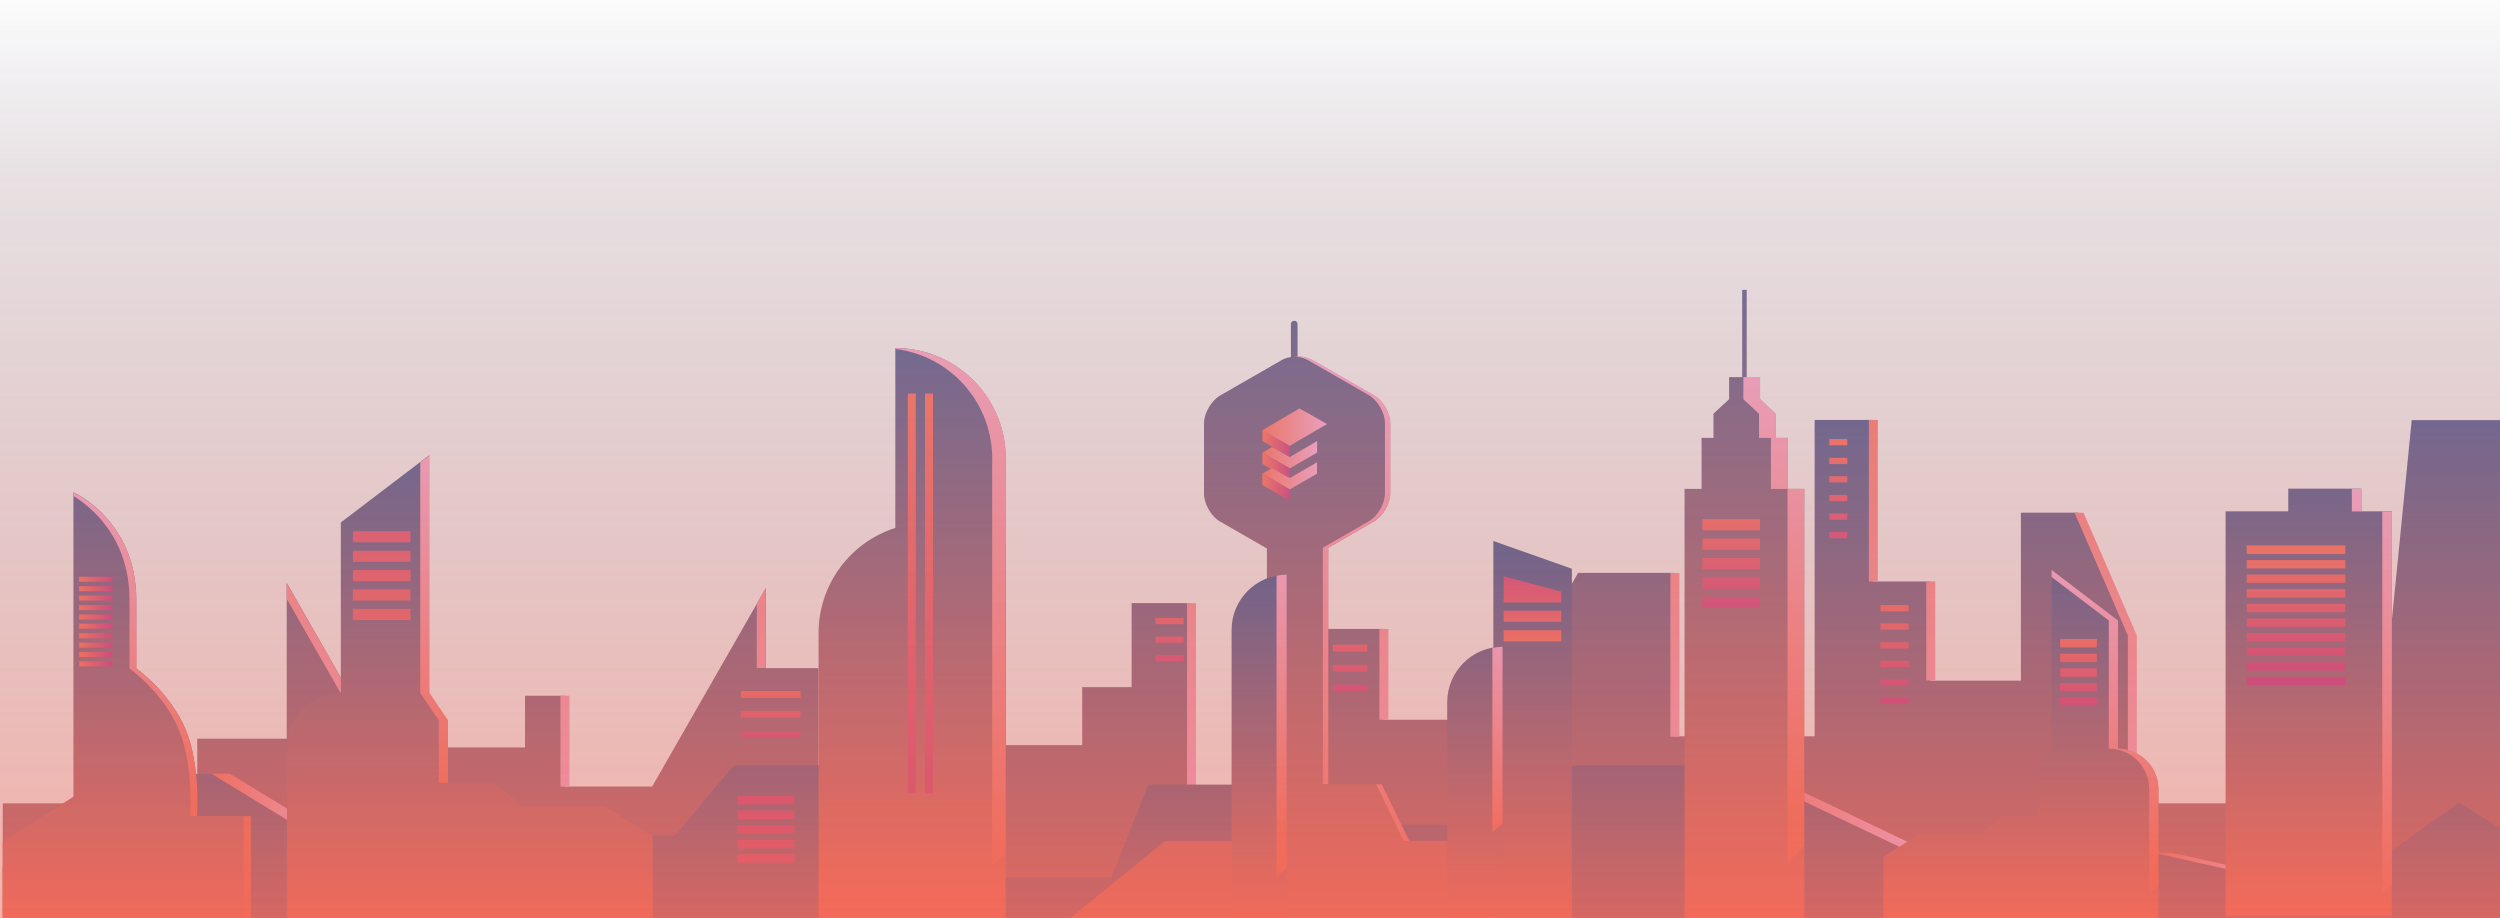 <svg xmlns="http://www.w3.org/2000/svg" width="1280" height="470"><linearGradient id="a" x1="-401.186" x2="-401.186" y1="2599.151" y2="2600.185" gradientTransform="matrix(1280 0 0 470 514158 -1221616.75)" gradientUnits="userSpaceOnUse"><stop offset="0" stop-color="#010028" stop-opacity="0"/><stop offset=".204" stop-color="#4e1327" stop-opacity=".323"/><stop offset="1" stop-color="#ef3b24"/></linearGradient><path fill="url(#a)" d="M0 0h1280v470H0z" opacity=".404"/><g opacity=".596"><linearGradient id="b" x1="-620.014" x2="-620.014" y1="3114.476" y2="3115.646" gradientTransform="matrix(1280 0 0 -254.143 794259 792033.813)" gradientUnits="userSpaceOnUse"><stop offset="0" stop-color="#ef3b24"/><stop offset="1" stop-color="#262261"/></linearGradient><path fill="url(#b)" d="M1.4 469.1h1279.2v-254h-45.8l-15.1 152.2-44.2 44h-84v-86l-27.3-62.8h-29.5v86h-46.4v-50.8h-29.5V215h-29.7v162h-72v-83.7H808l-43 75.2h-56.7V322H680v-56.2h-8.6v-38.6h-13.3v184.1h-48.4V308.8h-30.3v43h-25.3v29.7H515V279.1h-32.8v125.6h-63.1v-62.6h-27v-41l-58.2 101.6H289v-46.5h-20.2v26.5h-46.6v40.7h-38.6v-60.6l-36.8-64.4v79.8H101v33.1H1.4v57.8z"/><g transform="translate(145.455 66.71)"><linearGradient id="c" x1="-631.999" x2="-631.999" y1="3003.136" y2="2996.105" gradientTransform="matrix(4.643 0 0 -46.527 3497.485 139822.078)" gradientUnits="userSpaceOnUse"><stop offset="0" stop-color="#ef3b24"/><stop offset="1" stop-color="#eb80af"/></linearGradient><path fill="url(#c)" d="M560.8 255.3h4.6v46.5h-4.6z"/><linearGradient id="d" x1="-632.018" x2="-632.018" y1="3028.095" y2="3024.195" gradientTransform="matrix(4.643 0 0 -83.861 3646.54 254034.266)" gradientUnits="userSpaceOnUse"><stop offset="0" stop-color="#ef3b24"/><stop offset="1" stop-color="#eb80af"/></linearGradient><path fill="url(#d)" d="M709.8 226.7h4.6v83.8h-4.6z"/><linearGradient id="e" x1="-746.485" x2="-746.485" y1="3041.805" y2="3039.608" gradientTransform="matrix(31.934 0 0 -148.866 24770.88 452916.531)" gradientUnits="userSpaceOnUse"><stop offset="0" stop-color="#ef3b24"/><stop offset="1" stop-color="#eb80af"/></linearGradient><path fill="url(#e)" d="M944 344.6h4.6v-86l-27.3-62.8h-4.6l27.3 62.8v86z"/><linearGradient id="f" x1="-632.034" x2="-632.034" y1="3007.331" y2="3000.878" gradientTransform="matrix(4.643 0 0 -50.696 3777.687 152554.813)" gradientUnits="userSpaceOnUse"><stop offset="0" stop-color="#ef3b24"/><stop offset="1" stop-color="#eb80af"/></linearGradient><path fill="url(#f)" d="M840.8 231h4.6v50.7h-4.6z"/><linearGradient id="g" x1="-632.03" x2="-632.03" y1="3026.71" y2="3022.755" gradientTransform="matrix(4.643 0 0 -82.724 3748.217 250476.719)" gradientUnits="userSpaceOnUse"><stop offset="0" stop-color="#ef3b24"/><stop offset="1" stop-color="#eb80af"/></linearGradient><path fill="url(#g)" d="M811.4 148.3h4.6V231h-4.6z"/><linearGradient id="h" x1="-631.994" x2="-631.994" y1="2988.947" y2="2980.465" gradientTransform="matrix(4.643 0 0 -38.567 3460.624 115369.89)" gradientUnits="userSpaceOnUse"><stop offset="0" stop-color="#ef3b24"/><stop offset="1" stop-color="#eb80af"/></linearGradient><path fill="url(#h)" d="M524 160.5h4.6V199H524z"/><linearGradient id="i" x1="-749.073" x2="-749.073" y1="3038.639" y2="3036.023" gradientTransform="matrix(36.861 0 0 -125.082 27631.305 380174.219)" gradientUnits="userSpaceOnUse"><stop offset="0" stop-color="#ef3b24"/><stop offset="1" stop-color="#eb80af"/></linearGradient><path fill="url(#i)" d="M33.5 296.1v60.6h4.6v-60.6L1.3 231.7v8.1l32.2 56.3z"/><linearGradient id="j" x1="-631.945" x2="-631.945" y1="3003.871" y2="2996.84" gradientTransform="matrix(4.643 0 0 -46.527 3077.989 139856.281)" gradientUnits="userSpaceOnUse"><stop offset="0" stop-color="#ef3b24"/><stop offset="1" stop-color="#eb80af"/></linearGradient><path fill="url(#j)" d="M141.5 289.5h4.6V336h-4.6z"/><linearGradient id="k" x1="-631.958" x2="-631.958" y1="2995.012" y2="2987.038" gradientTransform="matrix(4.643 0 0 -41.03 3178.532 122980.492)" gradientUnits="userSpaceOnUse"><stop offset="0" stop-color="#ef3b24"/><stop offset="1" stop-color="#eb80af"/></linearGradient><path fill="url(#k)" d="M242 275.3h4.6v-41l-4.6 8.1v32.9z"/><linearGradient id="l" x1="-631.986" x2="-631.986" y1="3034.049" y2="3030.858" gradientTransform="matrix(4.643 0 0 -102.529 3398.936 311173.188)" gradientUnits="userSpaceOnUse"><stop offset="0" stop-color="#ef3b24"/><stop offset="1" stop-color="#eb80af"/></linearGradient><path fill="url(#l)" d="M462.3 242.1h4.6v102.5h-4.6z"/></g><linearGradient id="m" x1="-600.173" x2="-600.173" y1="2328.993" y2="2316.117" gradientTransform="matrix(30.607 0 0 -3.506 18764.129 8511.662)" gradientUnits="userSpaceOnUse"><stop offset="0" stop-color="#ef3b24"/><stop offset="1" stop-color="#b90050"/></linearGradient><path fill="url(#m)" d="M379.3 353.8h30.6v3.5h-30.6z"/><linearGradient id="n" x1="-600.173" x2="-600.173" y1="2331.912" y2="2319.036" gradientTransform="matrix(30.607 0 0 -3.506 18764.129 8521.896)" gradientUnits="userSpaceOnUse"><stop offset="0" stop-color="#ef3b24"/><stop offset="1" stop-color="#b90050"/></linearGradient><path fill="url(#n)" d="M379.3 364h30.6v3.5h-30.6z"/><linearGradient id="o" x1="-600.173" x2="-600.173" y1="2334.858" y2="2321.982" gradientTransform="matrix(30.607 0 0 -3.506 18764.129 8532.225)" gradientUnits="userSpaceOnUse"><stop offset="0" stop-color="#ef3b24"/><stop offset="1" stop-color="#b90050"/></linearGradient><path fill="url(#o)" d="M379.3 374.3h30.6v3.5h-30.6z"/><linearGradient id="p" x1="-585.211" x2="-585.211" y1="2332.591" y2="2316.179" gradientTransform="matrix(17.625 0 0 -3.506 11005.534 8487.973)" gradientUnits="userSpaceOnUse"><stop offset="0" stop-color="#ef3b24"/><stop offset="1" stop-color="#b90050"/></linearGradient><path fill="url(#p)" d="M682.4 330.1H700v3.5h-17.6z"/><linearGradient id="q" x1="-585.211" x2="-585.211" y1="2335.51" y2="2319.098" gradientTransform="matrix(17.625 0 0 -3.506 11005.534 8498.206)" gradientUnits="userSpaceOnUse"><stop offset="0" stop-color="#ef3b24"/><stop offset="1" stop-color="#b90050"/></linearGradient><path fill="url(#q)" d="M682.4 340.4H700v3.5h-17.6z"/><linearGradient id="r" x1="-585.211" x2="-585.211" y1="2338.429" y2="2322.017" gradientTransform="matrix(17.625 0 0 -3.506 11005.534 8508.44)" gradientUnits="userSpaceOnUse"><stop offset="0" stop-color="#ef3b24"/><stop offset="1" stop-color="#b90050"/></linearGradient><path fill="url(#r)" d="M682.4 350.6H700v3.5h-17.6z"/><linearGradient id="s" x1="-577.313" x2="-577.313" y1="2262.742" y2="2242.655" gradientTransform="matrix(14.403 0 0 -3.222 8913.799 7586.255)" gradientUnits="userSpaceOnUse"><stop offset="0" stop-color="#ef3b24"/><stop offset="1" stop-color="#b90050"/></linearGradient><path fill="url(#s)" d="M591.6 316.4H606v3.2h-14.4z"/><linearGradient id="t" x1="-577.313" x2="-577.313" y1="2265.682" y2="2245.596" gradientTransform="matrix(14.403 0 0 -3.222 8913.799 7595.731)" gradientUnits="userSpaceOnUse"><stop offset="0" stop-color="#ef3b24"/><stop offset="1" stop-color="#b90050"/></linearGradient><path fill="url(#t)" d="M591.6 325.9H606v3.2h-14.4z"/><linearGradient id="u" x1="-577.313" x2="-577.313" y1="2268.654" y2="2248.567" gradientTransform="matrix(14.403 0 0 -3.222 8913.799 7605.301)" gradientUnits="userSpaceOnUse"><stop offset="0" stop-color="#ef3b24"/><stop offset="1" stop-color="#b90050"/></linearGradient><path fill="url(#u)" d="M591.6 335.4H606v3.2h-14.4z"/><linearGradient id="v" x1="-577.328" x2="-577.328" y1="2259.409" y2="2238.539" gradientTransform="matrix(14.403 0 0 -3.222 9285.253 7579.623)" gradientUnits="userSpaceOnUse"><stop offset="0" stop-color="#ef3b24"/><stop offset="1" stop-color="#b90050"/></linearGradient><path fill="url(#v)" d="M962.8 309.8h14.4v3.2h-14.4z"/><linearGradient id="w" x1="-577.328" x2="-577.328" y1="2262.35" y2="2241.479" gradientTransform="matrix(14.403 0 0 -3.222 9285.253 7589.099)" gradientUnits="userSpaceOnUse"><stop offset="0" stop-color="#ef3b24"/><stop offset="1" stop-color="#b90050"/></linearGradient><path fill="url(#w)" d="M962.8 319.2h14.4v3.2h-14.4z"/><linearGradient id="x" x1="-577.328" x2="-577.328" y1="2265.321" y2="2244.451" gradientTransform="matrix(14.403 0 0 -3.222 9285.253 7598.668)" gradientUnits="userSpaceOnUse"><stop offset="0" stop-color="#ef3b24"/><stop offset="1" stop-color="#b90050"/></linearGradient><path fill="url(#x)" d="M962.8 328.8h14.4v3.2h-14.4z"/><linearGradient id="y" x1="-577.328" x2="-577.328" y1="2268.262" y2="2247.392" gradientTransform="matrix(14.403 0 0 -3.222 9285.253 7608.145)" gradientUnits="userSpaceOnUse"><stop offset="0" stop-color="#ef3b24"/><stop offset="1" stop-color="#b90050"/></linearGradient><path fill="url(#y)" d="M962.8 338.3h14.4v3.2h-14.4z"/><linearGradient id="z" x1="-577.328" x2="-577.328" y1="2271.232" y2="2250.363" gradientTransform="matrix(14.403 0 0 -3.222 9285.253 7617.715)" gradientUnits="userSpaceOnUse"><stop offset="0" stop-color="#ef3b24"/><stop offset="1" stop-color="#b90050"/></linearGradient><path fill="url(#z)" d="M962.8 347.8h14.4v3.2h-14.4z"/><linearGradient id="A" x1="-577.328" x2="-577.328" y1="2274.173" y2="2253.303" gradientTransform="matrix(14.403 0 0 -3.222 9285.253 7627.191)" gradientUnits="userSpaceOnUse"><stop offset="0" stop-color="#ef3b24"/><stop offset="1" stop-color="#b90050"/></linearGradient><path fill="url(#A)" d="M962.8 357.3h14.4v3.2h-14.4z"/><linearGradient id="B" x1="-552.852" x2="-552.852" y1="2257.228" y2="2233.977" gradientTransform="matrix(9.192 0 0 -3.222 6022.974 7494.623)" gradientUnits="userSpaceOnUse"><stop offset="0" stop-color="#ef3b24"/><stop offset="1" stop-color="#b90050"/></linearGradient><path fill="url(#B)" d="M936.6 224.8h9.2v3.2h-9.2z"/><linearGradient id="C" x1="-552.852" x2="-552.852" y1="2260.199" y2="2236.948" gradientTransform="matrix(9.192 0 0 -3.222 6022.974 7504.194)" gradientUnits="userSpaceOnUse"><stop offset="0" stop-color="#ef3b24"/><stop offset="1" stop-color="#b90050"/></linearGradient><path fill="url(#C)" d="M936.6 234.4h9.2v3.2h-9.2z"/><linearGradient id="D" x1="-552.852" x2="-552.852" y1="2263.14" y2="2239.889" gradientTransform="matrix(9.192 0 0 -3.222 6022.974 7513.67)" gradientUnits="userSpaceOnUse"><stop offset="0" stop-color="#ef3b24"/><stop offset="1" stop-color="#b90050"/></linearGradient><path fill="url(#D)" d="M936.6 243.8h9.2v3.2h-9.2z"/><linearGradient id="E" x1="-552.852" x2="-552.852" y1="2266.11" y2="2242.859" gradientTransform="matrix(9.192 0 0 -3.222 6022.974 7523.24)" gradientUnits="userSpaceOnUse"><stop offset="0" stop-color="#ef3b24"/><stop offset="1" stop-color="#b90050"/></linearGradient><path fill="url(#E)" d="M936.6 253.4h9.2v3.2h-9.2z"/><linearGradient id="F" x1="-552.852" x2="-552.852" y1="2269.052" y2="2245.801" gradientTransform="matrix(9.192 0 0 -3.222 6022.974 7532.716)" gradientUnits="userSpaceOnUse"><stop offset="0" stop-color="#ef3b24"/><stop offset="1" stop-color="#b90050"/></linearGradient><path fill="url(#F)" d="M936.6 262.9h9.2v3.2h-9.2z"/><linearGradient id="G" x1="-552.852" x2="-552.852" y1="2272.022" y2="2248.771" gradientTransform="matrix(9.192 0 0 -3.222 6022.974 7542.288)" gradientUnits="userSpaceOnUse"><stop offset="0" stop-color="#ef3b24"/><stop offset="1" stop-color="#b90050"/></linearGradient><path fill="url(#G)" d="M936.6 272.4h9.2v3.2h-9.2z"/><g transform="translate(0 243.53)"><linearGradient id="H" x1="-620.014" x2="-620.014" y1="2845.724" y2="2848.289" gradientTransform="matrix(1280 0 0 -78.271 794259 223010.797)" gradientUnits="userSpaceOnUse"><stop offset="0" stop-color="#ef3b24"/><stop offset="1" stop-color="#262261"/></linearGradient><path fill="url(#H)" d="M1.4 226.5v-26l77.8-47.8h38.4l51.8 31.6h176.1l30.3-36h58.7l31.3 57.4H569l18.9-47.5h79.6l17 20.5h67l54.2-30.3h88.4l94.1 44.9h123.7l56.3 12.5h36.8l54.1-38.4 21.4 13.3v46H1.4z"/><g transform="translate(106.888)"><linearGradient id="I" x1="-721.889" x2="-720.89" y1="2820.214" y2="2820.214" gradientTransform="matrix(103.666 0 0 -44.916 75613.227 126843.484)" gradientUnits="userSpaceOnUse"><stop offset="0" stop-color="#ef3b24"/><stop offset="1" stop-color="#eb80af"/></linearGradient><path fill="url(#I)" d="M881.5 193.1l-94.1-44.9h-9.5l94.1 44.9h9.5z"/><linearGradient id="J" x1="-718.434" x2="-717.434" y1="2658.453" y2="2658.453" gradientTransform="matrix(65.763 0 0 -12.508 48242.02 33451.309)" gradientUnits="userSpaceOnUse"><stop offset="0" stop-color="#ef3b24"/><stop offset="1" stop-color="#eb80af"/></linearGradient><path fill="url(#J)" d="M1061.4 205.6l-56.3-12.5h-9.5l56.3 12.5h9.5z"/><path fill="#fbb818" d="M359 205.6l-31.3-57.4h-9.5l31.3 57.4h9.5z"/><linearGradient id="K" x1="-717.737" x2="-716.738" y1="2794.043" y2="2794.043" gradientTransform="matrix(61.309 0 0 -31.649 44005.078 88597.047)" gradientUnits="userSpaceOnUse"><stop offset="0" stop-color="#ef3b24"/><stop offset="1" stop-color="#eb80af"/></linearGradient><path fill="url(#K)" d="M10.8 152.6H1.3l51.8 31.6h9.5"/></g><linearGradient id="L" x1="-599.183" x2="-599.183" y1="2204.679" y2="2236.68" gradientTransform="matrix(29.186 0 0 -4.264 17879.89 9653.498)" gradientUnits="userSpaceOnUse"><stop offset="0" stop-color="#ef3b24"/><stop offset="1" stop-color="#b90050"/></linearGradient><path fill="url(#L)" d="M377.5 168.3h29.2V164h-29.2v4.3z"/><linearGradient id="M" x1="-599.183" x2="-599.183" y1="2206.44" y2="2238.44" gradientTransform="matrix(29.186 0 0 -4.264 17879.89 9661.072)" gradientUnits="userSpaceOnUse"><stop offset="0" stop-color="#ef3b24"/><stop offset="1" stop-color="#b90050"/></linearGradient><path fill="url(#M)" d="M377.5 175.8h29.2v-4.3h-29.2v4.3z"/><linearGradient id="N" x1="-599.183" x2="-599.183" y1="2208.195" y2="2240.196" gradientTransform="matrix(29.186 0 0 -4.264 17879.89 9668.559)" gradientUnits="userSpaceOnUse"><stop offset="0" stop-color="#ef3b24"/><stop offset="1" stop-color="#b90050"/></linearGradient><path fill="url(#N)" d="M377.5 183.3h29.2V179h-29.2v4.3z"/><linearGradient id="O" x1="-599.183" x2="-599.183" y1="2209.951" y2="2241.951" gradientTransform="matrix(29.186 0 0 -4.264 17879.89 9676.044)" gradientUnits="userSpaceOnUse"><stop offset="0" stop-color="#ef3b24"/><stop offset="1" stop-color="#b90050"/></linearGradient><path fill="url(#O)" d="M377.5 190.8h29.2v-4.3h-29.2v4.3z"/><linearGradient id="P" x1="-599.183" x2="-599.183" y1="2226.313" y2="2257.618" gradientTransform="matrix(29.186 0 0 -4.359 17879.89 9957.25)" gradientUnits="userSpaceOnUse"><stop offset="0" stop-color="#ef3b24"/><stop offset="1" stop-color="#b90050"/></linearGradient><path fill="url(#P)" d="M377.5 198.2h29.2v-4.4h-29.2v4.4z"/></g><linearGradient id="Q" x1="-615.599" x2="-615.599" y1="3112.801" y2="3113.899" gradientTransform="matrix(126.975 0 0 -218.04 78230.477 679188.375)" gradientUnits="userSpaceOnUse"><stop offset="0" stop-color="#ef3b24"/><stop offset="1" stop-color="#262261"/></linearGradient><path fill="url(#Q)" d="M1.4 462.3V431l36.2-23.1V252s32.2 14.3 32.2 55.1v35.1s17.1 12.1 25.1 30.9c8 18.8 5.9 44.7 5.9 44.7h27.6v52.1H1.4v-7.6z"/><g transform="translate(36.198 103.761)"><linearGradient id="R" x1="-479.201" x2="-479.201" y1="2969.205" y2="2972.604" gradientTransform="matrix(3.506 0 0 -52.117 1770.41 155055.25)" gradientUnits="userSpaceOnUse"><stop offset="0" stop-color="#ef3b24"/><stop offset="1" stop-color="#eb80af"/></linearGradient><path fill="url(#R)" d="M88.6 314.2h3.5v52.1h-3.5z"/><linearGradient id="S" x1="-646.89" x2="-646.89" y1="3005.045" y2="3006.113" gradientTransform="matrix(63.45 0 0 -165.922 41078.477 498912.281)" gradientUnits="userSpaceOnUse"><stop offset="0" stop-color="#ef3b24"/><stop offset="1" stop-color="#eb80af"/></linearGradient><path fill="url(#S)" d="M30.1 203.4v35.1s17.1 12.1 25.1 30.9c8 18.8 5.9 44.7 5.9 44.7h3.5s2.1-25.9-5.9-44.7c-8-18.8-25.1-30.9-25.1-30.9v-35.1c0-40.8-32.2-55.1-32.2-55.1v1.9c8.3 5 28.7 20.8 28.7 53.2z"/></g><linearGradient id="T" x1="-584.712" x2="-583.713" y1="2029.892" y2="2029.892" gradientTransform="matrix(17.151 0 0 -2.558 10068.905 5493.843)" gradientUnits="userSpaceOnUse"><stop offset="0" stop-color="#ef3b24"/><stop offset="1" stop-color="#b90050"/></linearGradient><path fill="url(#T)" d="M40.5 300.1h17.1v2.6H40.5z"/><linearGradient id="U" x1="-584.712" x2="-583.713" y1="2029.893" y2="2029.893" gradientTransform="matrix(17.151 0 0 -2.558 10068.905 5498.676)" gradientUnits="userSpaceOnUse"><stop offset="0" stop-color="#ef3b24"/><stop offset="1" stop-color="#b90050"/></linearGradient><path fill="url(#U)" d="M40.5 304.9h17.1v2.6H40.5z"/><linearGradient id="V" x1="-584.712" x2="-583.713" y1="2029.894" y2="2029.894" gradientTransform="matrix(17.151 0 0 -2.558 10068.905 5503.51)" gradientUnits="userSpaceOnUse"><stop offset="0" stop-color="#ef3b24"/><stop offset="1" stop-color="#b90050"/></linearGradient><path fill="url(#V)" d="M40.5 309.8h17.1v2.6H40.5z"/><linearGradient id="W" x1="-584.712" x2="-583.713" y1="2029.895" y2="2029.895" gradientTransform="matrix(17.151 0 0 -2.558 10068.905 5508.341)" gradientUnits="userSpaceOnUse"><stop offset="0" stop-color="#ef3b24"/><stop offset="1" stop-color="#b90050"/></linearGradient><path fill="url(#W)" d="M40.5 314.6h17.1v2.6H40.5z"/><linearGradient id="X" x1="-584.712" x2="-583.713" y1="2029.896" y2="2029.896" gradientTransform="matrix(17.151 0 0 -2.558 10068.905 5513.08)" gradientUnits="userSpaceOnUse"><stop offset="0" stop-color="#ef3b24"/><stop offset="1" stop-color="#b90050"/></linearGradient><path fill="url(#X)" d="M40.5 319.3h17.1v2.6H40.5z"/><linearGradient id="Y" x1="-584.712" x2="-583.713" y1="2029.897" y2="2029.897" gradientTransform="matrix(17.151 0 0 -2.558 10068.905 5517.913)" gradientUnits="userSpaceOnUse"><stop offset="0" stop-color="#ef3b24"/><stop offset="1" stop-color="#b90050"/></linearGradient><path fill="url(#Y)" d="M40.5 324.2h17.1v2.6H40.5z"/><linearGradient id="Z" x1="-584.712" x2="-583.713" y1="2029.898" y2="2029.898" gradientTransform="matrix(17.151 0 0 -2.558 10068.905 5522.746)" gradientUnits="userSpaceOnUse"><stop offset="0" stop-color="#ef3b24"/><stop offset="1" stop-color="#b90050"/></linearGradient><path fill="url(#Z)" d="M40.5 329h17.1v2.6H40.5z"/><linearGradient id="aa" x1="-584.712" x2="-583.713" y1="2029.899" y2="2029.899" gradientTransform="matrix(17.151 0 0 -2.558 10068.905 5527.577)" gradientUnits="userSpaceOnUse"><stop offset="0" stop-color="#ef3b24"/><stop offset="1" stop-color="#b90050"/></linearGradient><path fill="url(#aa)" d="M40.5 333.8h17.1v2.6H40.5z"/><linearGradient id="ab" x1="-584.712" x2="-583.713" y1="2029.9" y2="2029.9" gradientTransform="matrix(17.151 0 0 -2.558 10068.905 5532.41)" gradientUnits="userSpaceOnUse"><stop offset="0" stop-color="#ef3b24"/><stop offset="1" stop-color="#b90050"/></linearGradient><path fill="url(#ab)" d="M40.5 338.6h17.1v2.6H40.5z"/><linearGradient id="ac" x1="-617.18" x2="-617.18" y1="3113.832" y2="3114.862" gradientTransform="matrix(187.433 0 0 -236.9 115920.734 738138.625)" gradientUnits="userSpaceOnUse"><stop offset="0" stop-color="#ef3b24"/><stop offset="1" stop-color="#262261"/></linearGradient><path fill="url(#ac)" d="M309.5 412.7h-41.7l-15.2-12h-23.4v-31.9l-9.5-14V233.1l-45.2 34.4v87.3c-15.2 0-27.5 12.3-27.6 27.5v87.6h187.3v-41.7l-24.7-15.5z"/><g transform="translate(213.87 84.809)"><linearGradient id="ad" x1="-790.593" x2="-790.593" y1="3024.127" y2="3025.284" gradientTransform="matrix(14.214 0 0 -167.723 11245.846 507535.219)" gradientUnits="userSpaceOnUse"><stop offset="0" stop-color="#ef3b24"/><stop offset="1" stop-color="#eb80af"/></linearGradient><path fill="url(#ad)" d="M1.3 151.9V270l9.5 14v32h4.7v-32L6 270V148.3l-4.7 3.6z"/></g><linearGradient id="ae" x1="-614.013" x2="-614.013" y1="3116.1" y2="3117.074" gradientTransform="matrix(95.9 0 0 -291.762 59350.8 909619.5)" gradientUnits="userSpaceOnUse"><stop offset="0" stop-color="#ef3b24"/><stop offset="1" stop-color="#262261"/></linearGradient><path fill="url(#ae)" d="M514.9 233.1c-.9-30.6-25.9-54.9-56.5-54.9v92.1c-22.9 7.3-38.6 28.3-39.3 52.3v147.3h95.8V233.1z"/><linearGradient id="af" x1="-609.503" x2="-609.503" y1="3115.096" y2="3116.232" gradientTransform="matrix(56.571 0 0 -264.66 34966.906 824880.25)" gradientUnits="userSpaceOnUse"><stop offset="0" stop-color="#ef3b24"/><stop offset="1" stop-color="#eb80af"/></linearGradient><path fill="url(#af)" d="M515 233.1c-.9-30.6-25.9-54.9-56.5-54.9v.5c27.7 3.4 48.7 26.6 49.5 54.5v209.6l6.9-5.4V322.6l.1-89.5z"/><linearGradient id="ag" x1="-605.021" x2="-605.021" y1="3111.142" y2="3112.135" gradientTransform="matrix(40.178 0 0 -193.023 25093.185 600993.25)" gradientUnits="userSpaceOnUse"><stop offset="0" stop-color="#ef3b24"/><stop offset="1" stop-color="#262261"/></linearGradient><path fill="url(#ag)" d="M764.6 277v192.9h40.2V291.2L764.6 277z"/><g transform="translate(179.378 123.66)"><linearGradient id="ah" x1="-778.831" x2="-778.831" y1="2489.266" y2="2530.581" gradientTransform="matrix(29.565 0 0 -5.686 23042.176 14419.155)" gradientUnits="userSpaceOnUse"><stop offset="0" stop-color="#ef3b24"/><stop offset="1" stop-color="#b90050"/></linearGradient><path fill="url(#ah)" d="M1.3 148.3h29.5v5.7H1.3z"/><linearGradient id="ai" x1="-778.831" x2="-778.831" y1="2491.016" y2="2532.331" gradientTransform="matrix(29.565 0 0 -5.686 23042.176 14429.105)" gradientUnits="userSpaceOnUse"><stop offset="0" stop-color="#ef3b24"/><stop offset="1" stop-color="#b90050"/></linearGradient><path fill="url(#ai)" d="M1.3 158.3h29.5v5.7H1.3z"/><linearGradient id="aj" x1="-778.831" x2="-778.831" y1="2492.766" y2="2534.081" gradientTransform="matrix(29.565 0 0 -5.686 23042.176 14439.054)" gradientUnits="userSpaceOnUse"><stop offset="0" stop-color="#ef3b24"/><stop offset="1" stop-color="#b90050"/></linearGradient><path fill="url(#aj)" d="M1.3 168.2h29.5v5.7H1.3z"/><linearGradient id="ak" x1="-778.831" x2="-778.831" y1="2494.516" y2="2535.831" gradientTransform="matrix(29.565 0 0 -5.686 23042.176 14449.004)" gradientUnits="userSpaceOnUse"><stop offset="0" stop-color="#ef3b24"/><stop offset="1" stop-color="#b90050"/></linearGradient><path fill="url(#ak)" d="M1.3 178.1h29.5v5.7H1.3z"/><linearGradient id="al" x1="-778.831" x2="-778.831" y1="2496.266" y2="2537.581" gradientTransform="matrix(29.565 0 0 -5.686 23042.176 14458.954)" gradientUnits="userSpaceOnUse"><stop offset="0" stop-color="#ef3b24"/><stop offset="1" stop-color="#b90050"/></linearGradient><path fill="url(#al)" d="M1.3 188.1h29.5v5.7H1.3z"/></g><linearGradient id="am" x1="-616.087" x2="-616.087" y1="3109.91" y2="3110.941" gradientTransform="matrix(140.905 0 0 -178.052 87844.492 554198.813)" gradientUnits="userSpaceOnUse"><stop offset="0" stop-color="#ef3b24"/><stop offset="1" stop-color="#262261"/></linearGradient><path fill="url(#am)" d="M983.1 426.9h31.3l11.4-9h17.5v-24l7.1-10.5V292l34 25.9v65.6c11.5 0 20.7 9.3 20.7 20.7v65.7H964.3v-31.3l18.8-11.7z"/><linearGradient id="an" x1="-609.148" x2="-609.148" y1="3108.826" y2="3109.782" gradientTransform="matrix(54.771 0 0 -165.732 34441.508 515678.094)" gradientUnits="userSpaceOnUse"><stop offset="0" stop-color="#ef3b24"/><stop offset="1" stop-color="#eb80af"/></linearGradient><path fill="url(#an)" d="M1084.4 383.3v-65.6l-34-25.9v3.6l29.3 22.3v65.6c11.5 0 20.7 9.3 20.7 20.7v53.4l4.7-4.1v-49.2c.1-11.4-9.2-20.7-20.7-20.8z"/><linearGradient id="ao" x1="-587.528" x2="-587.528" y1="2470.309" y2="2459.546" gradientTransform="matrix(18.857 0 0 -4.264 12143.232 10855.174)" gradientUnits="userSpaceOnUse"><stop offset="0" stop-color="#ef3b24"/><stop offset="1" stop-color="#b90050"/></linearGradient><path fill="url(#ao)" d="M1054.8 331.5h18.8v-4.3h-18.8v4.3z"/><linearGradient id="ap" x1="-587.528" x2="-587.528" y1="2472.061" y2="2461.299" gradientTransform="matrix(18.857 0 0 -4.264 12143.232 10862.612)" gradientUnits="userSpaceOnUse"><stop offset="0" stop-color="#ef3b24"/><stop offset="1" stop-color="#b90050"/></linearGradient><path fill="url(#ap)" d="M1054.8 339h18.8v-4.3h-18.8v4.3z"/><linearGradient id="aq" x1="-587.528" x2="-587.528" y1="2473.82" y2="2463.057" gradientTransform="matrix(18.857 0 0 -4.264 12143.232 10870.147)" gradientUnits="userSpaceOnUse"><stop offset="0" stop-color="#ef3b24"/><stop offset="1" stop-color="#b90050"/></linearGradient><path fill="url(#aq)" d="M1054.8 346.5h18.8v-4.3h-18.8v4.3z"/><linearGradient id="ar" x1="-587.528" x2="-587.528" y1="2475.572" y2="2464.811" gradientTransform="matrix(18.857 0 0 -4.264 12143.232 10877.584)" gradientUnits="userSpaceOnUse"><stop offset="0" stop-color="#ef3b24"/><stop offset="1" stop-color="#b90050"/></linearGradient><path fill="url(#ar)" d="M1054.8 354h18.8v-4.3h-18.8v4.3z"/><linearGradient id="as" x1="-587.528" x2="-587.528" y1="2477.331" y2="2466.568" gradientTransform="matrix(18.857 0 0 -4.264 12143.232 10885.118)" gradientUnits="userSpaceOnUse"><stop offset="0" stop-color="#ef3b24"/><stop offset="1" stop-color="#b90050"/></linearGradient><path fill="url(#as)" d="M1054.8 361.5h18.8v-4.3h-18.8v4.3z"/><linearGradient id="at" x1="-467.837" x2="-467.837" y1="3113.068" y2="3111.266" gradientTransform="matrix(4.075 0 0 -204.679 2373.229 637362.313)" gradientUnits="userSpaceOnUse"><stop offset="0" stop-color="#ef3b24"/><stop offset="1" stop-color="#b90050"/></linearGradient><path fill="url(#at)" d="M464.8 201.5h4.1v204.6h-4.1z"/><linearGradient id="au" x1="-467.838" x2="-467.838" y1="3113.068" y2="3111.266" gradientTransform="matrix(4.075 0 0 -204.679 2382.042 637362.313)" gradientUnits="userSpaceOnUse"><stop offset="0" stop-color="#ef3b24"/><stop offset="1" stop-color="#b90050"/></linearGradient><path fill="url(#au)" d="M473.6 201.5h4.1v204.6h-4.1z"/><g transform="translate(546.947 15.825)"><linearGradient id="av" x1="-1164.572" x2="-1164.572" y1="3100.675" y2="3101.74" gradientTransform="matrix(216.334 0 0 -306.017 252045.625 949317.875)" gradientUnits="userSpaceOnUse"><stop offset="0" stop-color="#ef3b24"/><stop offset="1" stop-color="#262261"/></linearGradient><path fill="url(#av)" d="M174.6 414.7l-14.1-29H133v-121l23.6-13.6c4.5-2.7 8.2-9 8.2-14.2v-36c0-5.2-3.7-11.6-8.2-14.2l-31.3-18c-2.4-1.3-5.1-1.9-7.9-2v-16.6c0-.9-.7-1.7-1.7-1.7-.9 0-1.7.7-1.7 1.7V167c-1.8.2-3.5.8-5 1.7l-31.3 18c-4.5 2.7-8.2 9-8.2 14.2V237c0 5.2 3.7 11.6 8.2 14.2l24 13.8v149.8H49.5L1.1 454.2h216.2v-39.5h-42.7z"/><g transform="translate(114.847 18.319)"><linearGradient id="aw" x1="-1245.627" x2="-1245.627" y1="2992.769" y2="3004.06" gradientTransform="matrix(16.962 0 0 -29 21179.682 87246.61)" gradientUnits="userSpaceOnUse"><stop offset="0" stop-color="#ef3b24"/><stop offset="1" stop-color="#eb80af"/></linearGradient><path fill="url(#aw)" d="M42.8 367.4l14.1 29h2.8l-14.1-29h-2.8z"/><linearGradient id="ax" x1="-1063.536" x2="-1063.536" y1="3020.048" y2="3028.334" gradientTransform="matrix(2.843 0 0 -39.514 3124.722 119790.5)" gradientUnits="userSpaceOnUse"><stop offset="0" stop-color="#ef3b24"/><stop offset="1" stop-color="#eb80af"/></linearGradient><path fill="url(#ax)" d="M99.7 396.4h2.8v39.5h-2.8z"/><linearGradient id="ay" x1="-1269.647" x2="-1269.647" y1="3078.332" y2="3079.826" gradientTransform="matrix(49.179 0 0 -219.163 62465.55 675114.25)" gradientUnits="userSpaceOnUse"><stop offset="0" stop-color="#ef3b24"/><stop offset="1" stop-color="#eb80af"/></linearGradient><path fill="url(#ay)" d="M7.8 150.2l31.3 18c4.5 2.7 8.2 9 8.2 14.2v36.1c0 5.2-3.7 11.6-8.2 14.2l-23.6 13.6v121h2.8v-121l23.6-13.6c4.5-2.7 8.2-9 8.2-14.2v-36c0-5.2-3.7-11.6-8.2-14.2l-31.3-18c-3-1.6-6.3-2.2-9.7-1.9 2.5.1 4.8.7 6.9 1.8z"/></g><linearGradient id="az" x1="-1145.771" x2="-1144.77" y1="2910.385" y2="2910.385" gradientTransform="matrix(28.048 0 0 -14.024 32235.906 41032.285)" gradientUnits="userSpaceOnUse"><stop offset="0" stop-color="#ef3b24"/><stop offset="1" stop-color="#eb80af"/></linearGradient><path fill="url(#az)" d="M113.4 218.2l-9-5.2-5 2.9 14 8.1 14-8.1V210l-14 8.2z"/><linearGradient id="aA" x1="-1123.595" x2="-1122.594" y1="2907.653" y2="2907.653" gradientTransform="matrix(14.024 0 0 -13.835 15856.633 40438.64)" gradientUnits="userSpaceOnUse"><stop offset="0" stop-color="#ef3b24"/><stop offset="1" stop-color="#b90050"/></linearGradient><path fill="url(#aA)" d="M99.4 210l14 8.1v-5.8l-14-8.1v5.8z"/><linearGradient id="aB" x1="-1123.595" x2="-1122.594" y1="2907.639" y2="2907.639" gradientTransform="matrix(14.024 0 0 -13.834 15856.633 40447.09)" gradientUnits="userSpaceOnUse"><stop offset="0" stop-color="#ef3b24"/><stop offset="1" stop-color="#b90050"/></linearGradient><path fill="url(#aB)" d="M99.4 221.7l14 8V224l-14-8.1v5.8z"/><linearGradient id="aC" x1="-1149.192" x2="-1148.193" y1="2963.842" y2="2963.842" gradientTransform="matrix(33.165 0 0 -19.141 38212.297 56933.734)" gradientUnits="userSpaceOnUse"><stop offset="0" stop-color="#ef3b24"/><stop offset="1" stop-color="#eb80af"/></linearGradient><path fill="url(#aC)" d="M118.4 193.3l-19 11.1 14 8 19.1-11.1-14.1-8z"/></g><g transform="translate(768.966 146.686)"><linearGradient id="aD" x1="-1368.43" x2="-1368.43" y1="2768.927" y2="2772.506" gradientTransform="matrix(29.565 0 0 -13.456 40473.348 37442.742)" gradientUnits="userSpaceOnUse"><stop offset="0" stop-color="#ef3b24"/><stop offset="1" stop-color="#b90050"/></linearGradient><path fill="url(#aD)" d="M30.5 161.8H.9v-13.4l29.5 7.8v5.6z"/><linearGradient id="aE" x1="-1368.43" x2="-1368.43" y1="2483.623" y2="2492.093" gradientTransform="matrix(29.565 0 0 -5.686 40473.344 14305.95)" gradientUnits="userSpaceOnUse"><stop offset="0" stop-color="#ef3b24"/><stop offset="1" stop-color="#b90050"/></linearGradient><path fill="url(#aE)" d="M.9 166h29.5v5.7H.9z"/><linearGradient id="aF" x1="-1368.43" x2="-1368.43" y1="2485.373" y2="2493.843" gradientTransform="matrix(29.565 0 0 -5.686 40473.344 14315.9)" gradientUnits="userSpaceOnUse"><stop offset="0" stop-color="#ef3b24"/><stop offset="1" stop-color="#b90050"/></linearGradient><path fill="url(#aF)" d="M.9 176h29.5v5.7H.9z"/></g><g transform="translate(629.577 145.928)"><linearGradient id="aG" x1="-1228.124" x2="-1228.124" y1="2963.78" y2="2964.768" gradientTransform="matrix(28.333 0 0 -175.683 34811.684 521011.031)" gradientUnits="userSpaceOnUse"><stop offset="0" stop-color="#ef3b24"/><stop offset="1" stop-color="#262261"/></linearGradient><path fill="url(#aG)" d="M1 176.6v147.3h28.3V148.3C13.7 148.3 1 160.9 1 176.6z"/><linearGradient id="aH" x1="-1228.126" x2="-1228.126" y1="2959.525" y2="2960.777" gradientTransform="matrix(28.333 0 0 -138.727 34922.098 410891.313)" gradientUnits="userSpaceOnUse"><stop offset="0" stop-color="#ef3b24"/><stop offset="1" stop-color="#262261"/></linearGradient><path fill="url(#aH)" d="M111.4 213.6v110.3h28.3V185.2c-15.6 0-28.3 12.7-28.3 28.4z"/></g><linearGradient id="aI" x1="-501.161" x2="-501.161" y1="3107.749" y2="3108.691" gradientTransform="matrix(5.212 0 0 -154.93 3268.24 481906)" gradientUnits="userSpaceOnUse"><stop offset="0" stop-color="#ef3b24"/><stop offset="1" stop-color="#eb80af"/></linearGradient><path fill="url(#aI)" d="M653.6 294.8v154.3l5.2-4.9v-150c-1.7 0-3.5.2-5.2.6z"/><linearGradient id="aJ" x1="-501.174" x2="-501.174" y1="3096.111" y2="3097.258" gradientTransform="matrix(5.212 0 0 -94.949 3378.823 294401.906)" gradientUnits="userSpaceOnUse"><stop offset="0" stop-color="#ef3b24"/><stop offset="1" stop-color="#eb80af"/></linearGradient><path fill="url(#aJ)" d="M764.1 331.7V426l5.2-4.3v-90.6c-1.7.1-3.5.3-5.2.6z"/><linearGradient id="aK" x1="-610.357" x2="-610.357" y1="3116.947" y2="3117.967" gradientTransform="matrix(61.309 0 0 -321.706 38313.543 1003214.813)" gradientUnits="userSpaceOnUse"><stop offset="0" stop-color="#ef3b24"/><stop offset="1" stop-color="#262261"/></linearGradient><path fill="url(#aK)" d="M915.2 250.3v-26.1H909v-12.4l-7.9-7.4v-11.3h-6.8v-44.7H892v44.7h-6.7v11.3l-8 7.4v12.4h-6.1v26.1h-8.7v219.6h61.3V250.3h-8.6z"/><g transform="translate(891.11 44.726)"><linearGradient id="aL" x1="-1484.825" x2="-1484.825" y1="3029.086" y2="3033.298" gradientTransform="matrix(23.216 0 0 -57.234 34484.152 173736.39)" gradientUnits="userSpaceOnUse"><stop offset="0" stop-color="#ef3b24"/><stop offset="1" stop-color="#eb80af"/></linearGradient><path fill="url(#aL)" d="M.9 148.4h.6v11.3l8 7.4v12.4h6.1v26.1h8.6v-26.1H18V167l-7.9-7.4v-11.3H3.2"/><linearGradient id="aM" x1="-1438.693" x2="-1438.693" y1="3066.466" y2="3067.724" gradientTransform="matrix(8.528 0 0 -191.7 12297.607 588211.188)" gradientUnits="userSpaceOnUse"><stop offset="0" stop-color="#ef3b24"/><stop offset="1" stop-color="#eb80af"/></linearGradient><path fill="url(#aM)" d="M24.1 205.6v191.6l8.5-8.9V205.6h-8.5z"/></g><g transform="translate(870.737 117.501)"><linearGradient id="aN" x1="-1470.204" x2="-1470.204" y1="2517.786" y2="2506.126" gradientTransform="matrix(29.565 0 0 -5.686 43482.207 14454.175)" gradientUnits="userSpaceOnUse"><stop offset="0" stop-color="#ef3b24"/><stop offset="1" stop-color="#b90050"/></linearGradient><path fill="url(#aN)" d="M.9 148.3h29.5v5.7H.9z"/><linearGradient id="aO" x1="-1470.204" x2="-1470.204" y1="2519.536" y2="2507.876" gradientTransform="matrix(29.565 0 0 -5.686 43482.207 14464.125)" gradientUnits="userSpaceOnUse"><stop offset="0" stop-color="#ef3b24"/><stop offset="1" stop-color="#b90050"/></linearGradient><path fill="url(#aO)" d="M.9 158.3h29.5v5.7H.9z"/><linearGradient id="aP" x1="-1470.204" x2="-1470.204" y1="2521.286" y2="2509.626" gradientTransform="matrix(29.565 0 0 -5.686 43482.207 14474.074)" gradientUnits="userSpaceOnUse"><stop offset="0" stop-color="#ef3b24"/><stop offset="1" stop-color="#b90050"/></linearGradient><path fill="url(#aP)" d="M.9 168.2h29.5v5.7H.9z"/><linearGradient id="aQ" x1="-1470.204" x2="-1470.204" y1="2523.036" y2="2511.376" gradientTransform="matrix(29.565 0 0 -5.686 43482.207 14484.024)" gradientUnits="userSpaceOnUse"><stop offset="0" stop-color="#ef3b24"/><stop offset="1" stop-color="#b90050"/></linearGradient><path fill="url(#aQ)" d="M.9 178.2h29.5v5.7H.9z"/><linearGradient id="aR" x1="-1470.204" x2="-1470.204" y1="2524.786" y2="2513.126" gradientTransform="matrix(29.565 0 0 -5.686 43482.207 14493.975)" gradientUnits="userSpaceOnUse"><stop offset="0" stop-color="#ef3b24"/><stop offset="1" stop-color="#b90050"/></linearGradient><path fill="url(#aR)" d="M.9 188.1h29.5v5.7H.9z"/></g><linearGradient id="aS" x1="-613.202" x2="-613.202" y1="3112.891" y2="3113.915" gradientTransform="matrix(85.188 0 0 -219.082 53419.55 682444.625)" gradientUnits="userSpaceOnUse"><stop offset="0" stop-color="#ef3b24"/><stop offset="1" stop-color="#262261"/></linearGradient><path fill="url(#aS)" d="M1209 261.8v-11.6h-37.4v11.6h-32.1v207.4h85.1V261.8H1209z"/><g transform="translate(1203.435 101.96)"><linearGradient id="aT" x1="-1697.76" x2="-1697.76" y1="2763.365" y2="2782.262" gradientTransform="matrix(4.927 0 0 -11.561 8367.991 32312.754)" gradientUnits="userSpaceOnUse"><stop offset="0" stop-color="#ef3b24"/><stop offset="1" stop-color="#eb80af"/></linearGradient><path fill="url(#aT)" d="M.7 148.3h4.9v11.6H.7z"/><linearGradient id="aU" x1="-1697.762" x2="-1697.762" y1="3009.342" y2="3010.459" gradientTransform="matrix(4.927 0 0 -195.771 8383.63 589507.5)" gradientUnits="userSpaceOnUse"><stop offset="0" stop-color="#ef3b24"/><stop offset="1" stop-color="#eb80af"/></linearGradient><path fill="url(#aU)" d="M16.3 159.9v195.7l4.9-4.9V159.9h-4.9z"/></g><g transform="translate(1149.612 130.956)"><linearGradient id="aV" x1="-1757.803" x2="-1757.803" y1="2352.34" y2="2335.937" gradientTransform="matrix(50.506 0 0 -4.359 88805.5 10402.375)" gradientUnits="userSpaceOnUse"><stop offset="0" stop-color="#ef3b24"/><stop offset="1" stop-color="#b90050"/></linearGradient><path fill="url(#aV)" d="M.7 152.7h50.5v-4.4H.7v4.4z"/><linearGradient id="aW" x1="-1757.803" x2="-1757.803" y1="2339.76" y2="2322.991" gradientTransform="matrix(50.506 0 0 -4.264 88805.5 10125.218)" gradientUnits="userSpaceOnUse"><stop offset="0" stop-color="#ef3b24"/><stop offset="1" stop-color="#b90050"/></linearGradient><path fill="url(#aW)" d="M.7 160.1h50.5v-4.3H.7v4.3z"/><linearGradient id="aX" x1="-1757.803" x2="-1757.803" y1="2341.517" y2="2324.749" gradientTransform="matrix(50.506 0 0 -4.264 88805.5 10132.75)" gradientUnits="userSpaceOnUse"><stop offset="0" stop-color="#ef3b24"/><stop offset="1" stop-color="#b90050"/></linearGradient><path fill="url(#aX)" d="M.7 167.5h50.5v-4.3H.7v4.3z"/><linearGradient id="aY" x1="-1757.803" x2="-1757.803" y1="2343.273" y2="2326.505" gradientTransform="matrix(50.506 0 0 -4.264 88805.5 10140.235)" gradientUnits="userSpaceOnUse"><stop offset="0" stop-color="#ef3b24"/><stop offset="1" stop-color="#b90050"/></linearGradient><path fill="url(#aY)" d="M.7 175h50.5v-4.3H.7v4.3z"/><linearGradient id="aZ" x1="-1757.803" x2="-1757.803" y1="2345.025" y2="2328.257" gradientTransform="matrix(50.506 0 0 -4.264 88805.5 10147.676)" gradientUnits="userSpaceOnUse"><stop offset="0" stop-color="#ef3b24"/><stop offset="1" stop-color="#b90050"/></linearGradient><path fill="url(#aZ)" d="M.7 182.5h50.5v-4.3H.7v4.3z"/><linearGradient id="ba" x1="-1757.803" x2="-1757.803" y1="2346.784" y2="2330.016" gradientTransform="matrix(50.506 0 0 -4.264 88805.5 10155.208)" gradientUnits="userSpaceOnUse"><stop offset="0" stop-color="#ef3b24"/><stop offset="1" stop-color="#b90050"/></linearGradient><path fill="url(#ba)" d="M.7 190h50.5v-4.3H.7v4.3z"/><linearGradient id="bb" x1="-1757.803" x2="-1757.803" y1="2348.536" y2="2331.769" gradientTransform="matrix(50.506 0 0 -4.264 88805.5 10162.648)" gradientUnits="userSpaceOnUse"><stop offset="0" stop-color="#ef3b24"/><stop offset="1" stop-color="#b90050"/></linearGradient><path fill="url(#bb)" d="M.7 197.5h50.5v-4.3H.7v4.3z"/><linearGradient id="bc" x1="-1757.803" x2="-1757.803" y1="2350.295" y2="2333.527" gradientTransform="matrix(50.506 0 0 -4.264 88805.5 10170.18)" gradientUnits="userSpaceOnUse"><stop offset="0" stop-color="#ef3b24"/><stop offset="1" stop-color="#b90050"/></linearGradient><path fill="url(#bc)" d="M.7 204.9h50.5v-4.3H.7v4.3z"/><linearGradient id="bd" x1="-1757.803" x2="-1757.803" y1="2352.05" y2="2335.283" gradientTransform="matrix(50.506 0 0 -4.264 88805.5 10177.665)" gradientUnits="userSpaceOnUse"><stop offset="0" stop-color="#ef3b24"/><stop offset="1" stop-color="#b90050"/></linearGradient><path fill="url(#bd)" d="M.7 212.4h50.5v-4.3H.7v4.3z"/><linearGradient id="be" x1="-1757.803" x2="-1757.803" y1="2353.803" y2="2337.035" gradientTransform="matrix(50.506 0 0 -4.264 88805.5 10185.104)" gradientUnits="userSpaceOnUse"><stop offset="0" stop-color="#ef3b24"/><stop offset="1" stop-color="#b90050"/></linearGradient><path fill="url(#be)" d="M.7 219.9h50.5v-4.3H.7v4.3z"/></g><linearGradient id="bf" x1="-584.712" x2="-583.713" y1="2029.89" y2="2029.89" gradientTransform="matrix(17.151 0 0 -2.558 10068.905 5489.011)" gradientUnits="userSpaceOnUse"><stop offset="0" stop-color="#ef3b24"/><stop offset="1" stop-color="#b90050"/></linearGradient><path fill="url(#bf)" d="M40.5 295.3h17.1v2.6H40.5z"/><linearGradient id="bg" x1="-598.824" x2="-597.823" y1="2924.847" y2="2924.847" gradientTransform="matrix(28.048 0 0 -13.929 17442.098 40983.898)" gradientUnits="userSpaceOnUse"><stop offset="0" stop-color="#ef3b24"/><stop offset="1" stop-color="#eb80af"/></linearGradient><path fill="url(#bg)" d="M660.3 244.8l-9-5.1-5 2.8 14 8.1 14-8.1v-5.8l-14 8.1z"/><linearGradient id="bh" x1="-576.648" x2="-575.647" y1="2924.847" y2="2924.847" gradientTransform="matrix(14.024 0 0 -13.929 8733.202 40989.68)" gradientUnits="userSpaceOnUse"><stop offset="0" stop-color="#ef3b24"/><stop offset="1" stop-color="#b90050"/></linearGradient><path fill="url(#bh)" d="M646.3 248.3l14 8.1v-5.8l-14-8.1v5.8z"/></g></svg>